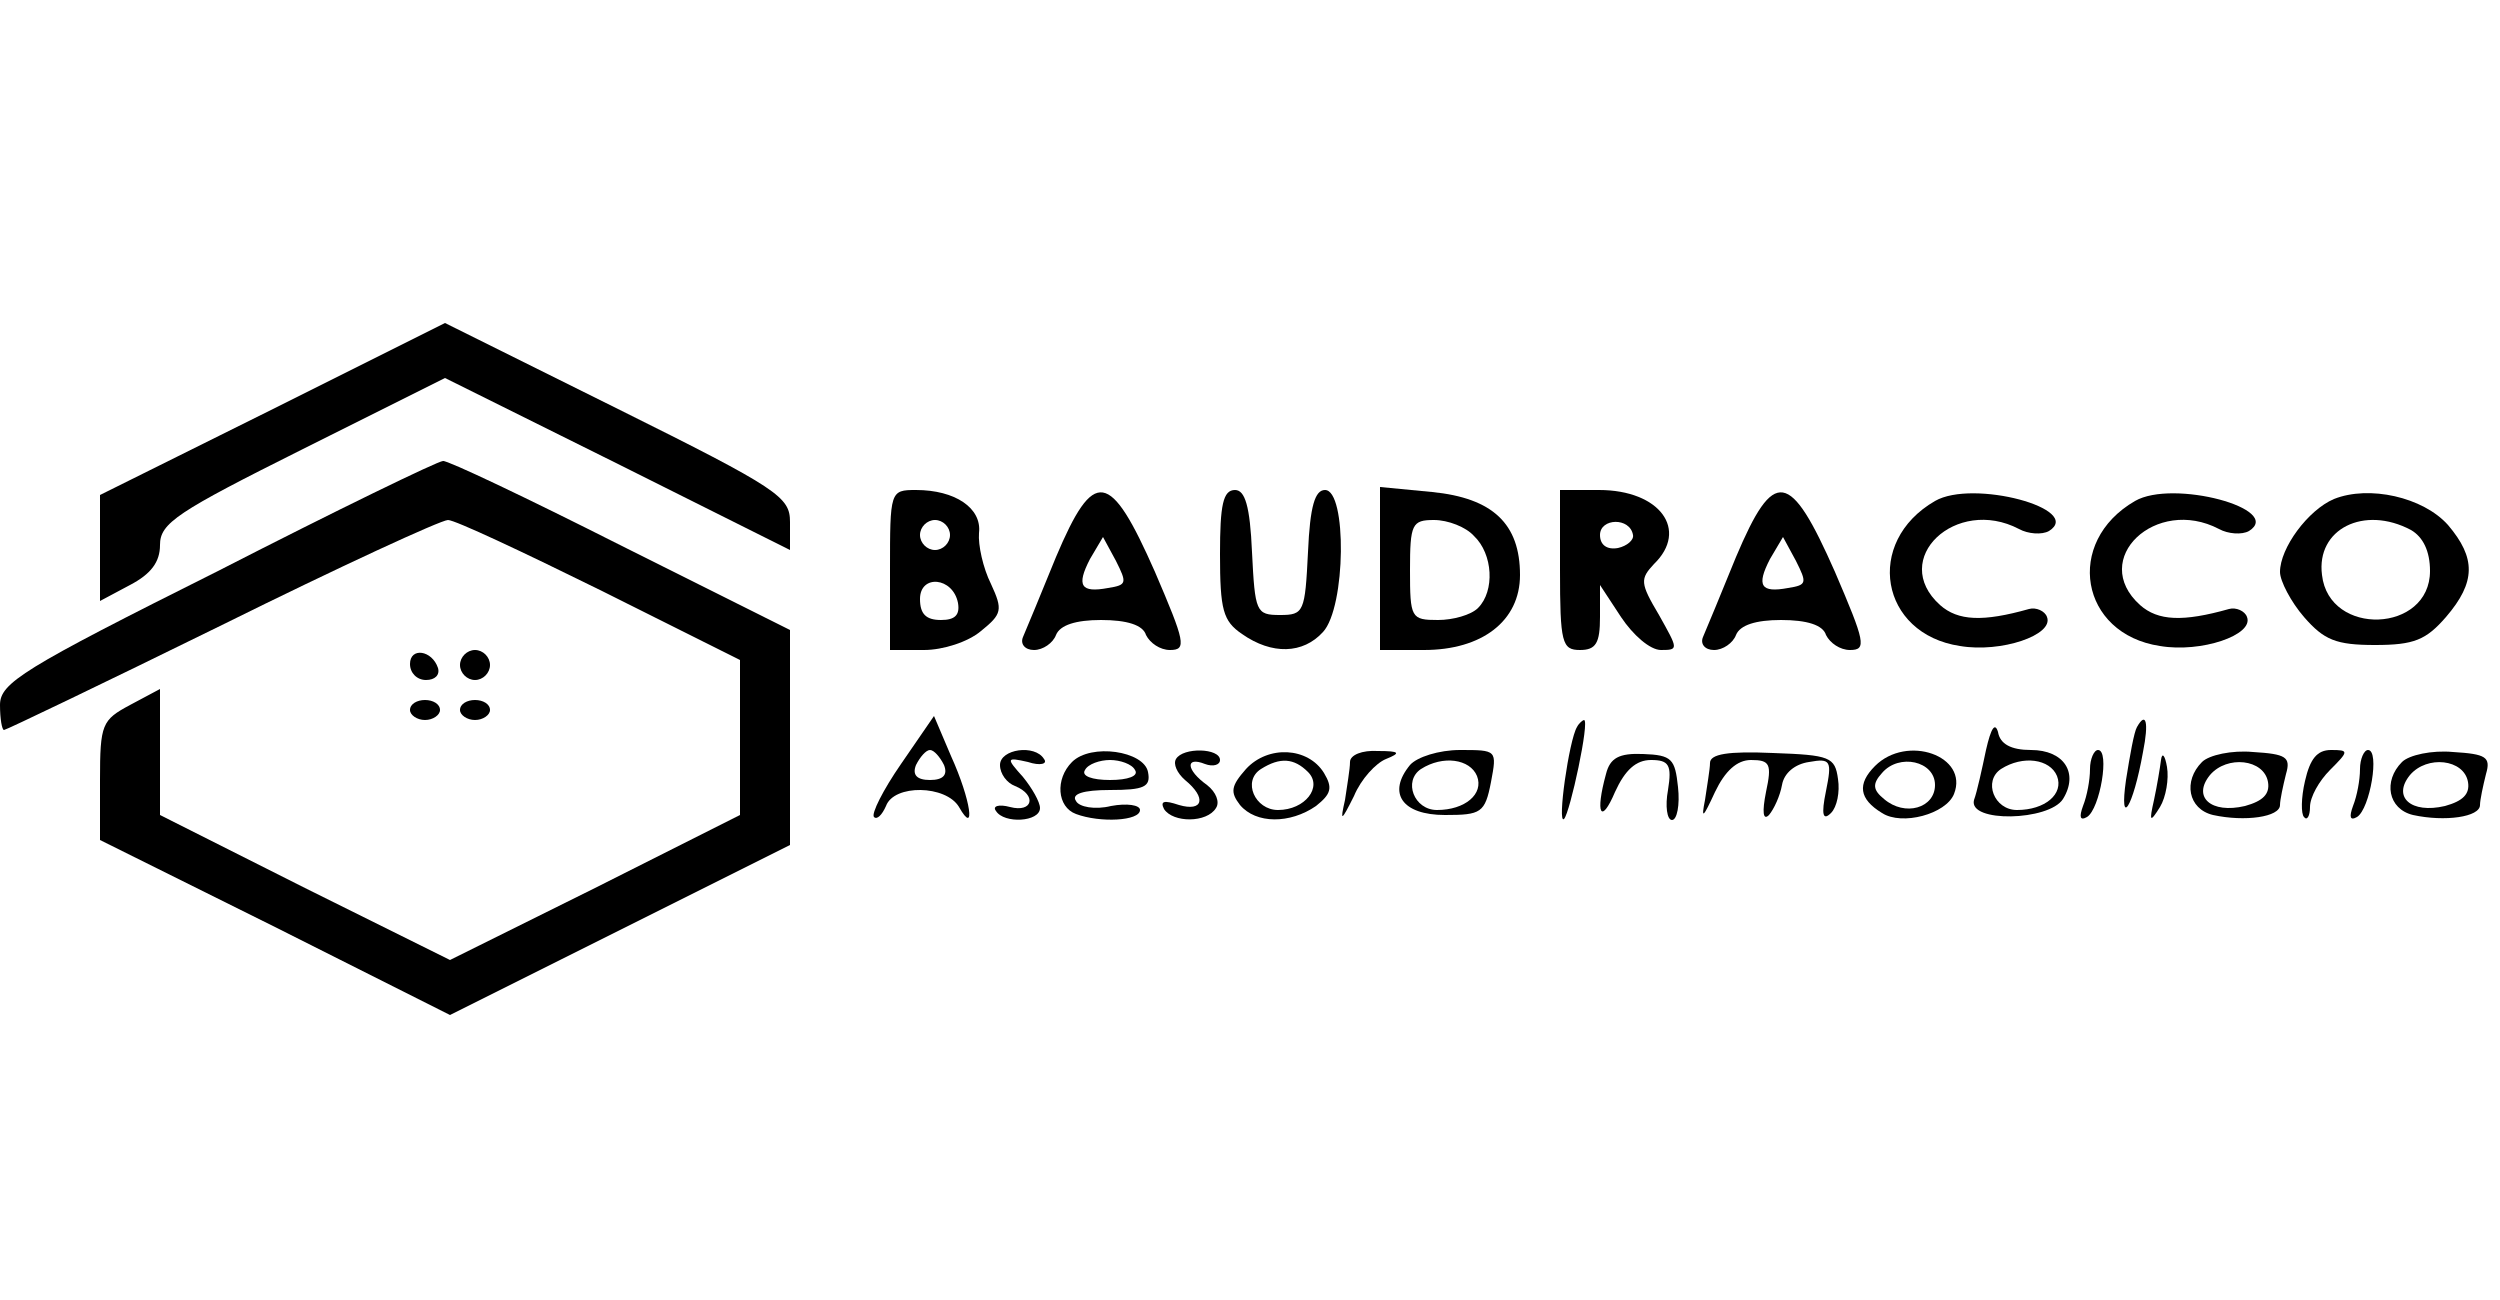 <?xml version="1.0" standalone="no"?>
<!DOCTYPE svg PUBLIC "-//W3C//DTD SVG 20010904//EN"
 "http://www.w3.org/TR/2001/REC-SVG-20010904/DTD/svg10.dtd">
<svg version="1.0" xmlns="http://www.w3.org/2000/svg"
 width="250pt" height="130pt" viewBox="0 0 250 130"
 preserveAspectRatio="xMidYMid meet">

<g transform="translate(0,130) scale(0.1,-0.1)"
fill="#000000" stroke="none">
<path d="M273 891 l-173 -86 0 -53 0 -53 30 16 c21 11 30 23 30 40 0 22 17 33
143 96 l142 71 173 -86 172 -86 0 28 c0 25 -11 33 -172 113 l-173 86 -172 -86z"/>
<path d="M218 729 c-196 -98 -218 -112 -218 -134 0 -14 2 -25 4 -25 2 0 100
47 218 105 117 58 219 105 226 105 7 0 75 -32 152 -70 l140 -70 0 -78 0 -77
-145 -73 -145 -72 -145 72 -145 73 0 63 0 63 -30 -16 c-28 -15 -30 -19 -30
-75 l0 -60 175 -87 175 -88 170 85 170 85 0 107 0 108 -170 85 c-93 47 -173
85 -177 84 -5 0 -106 -49 -225 -110z"/>
<path d="M890 730 l0 -80 34 0 c19 0 44 8 57 19 21 17 22 21 10 47 -8 16 -13
39 -12 51 3 25 -24 43 -63 43 -26 0 -26 -1 -26 -80z m60 35 c0 -8 -7 -15 -15
-15 -8 0 -15 7 -15 15 0 8 7 15 15 15 8 0 15 -7 15 -15z m8 -68 c2 -12 -3 -17
-17 -17 -15 0 -21 6 -21 21 0 25 33 22 38 -4z"/>
<path d="M1056 743 c-15 -37 -30 -73 -33 -80 -3 -7 2 -13 11 -13 9 0 19 7 22
15 4 10 20 15 45 15 26 0 42 -5 45 -15 4 -8 14 -15 24 -15 17 0 15 8 -15 78
-45 102 -61 105 -99 15z m52 -31 c-27 -5 -32 2 -18 29 l13 22 13 -24 c11 -22
11 -24 -8 -27z"/>
<path d="M1220 746 c0 -56 3 -67 22 -80 30 -21 61 -20 81 2 23 25 24 142 2
142 -10 0 -15 -16 -17 -62 -3 -60 -4 -63 -28 -63 -24 0 -25 3 -28 63 -2 46 -7
62 -17 62 -12 0 -15 -15 -15 -64z"/>
<path d="M1380 731 l0 -81 44 0 c58 0 96 29 96 75 0 51 -27 77 -88 83 l-52 5
0 -82z m94 33 c19 -18 21 -55 4 -72 -7 -7 -25 -12 -40 -12 -27 0 -28 2 -28 50
0 46 2 50 24 50 14 0 32 -7 40 -16z"/>
<path d="M1560 730 c0 -73 2 -80 20 -80 16 0 20 7 20 33 l0 32 21 -32 c12 -18
29 -33 40 -33 18 0 17 1 -2 35 -19 32 -19 36 -5 51 35 34 6 74 -55 74 l-39 0
0 -80z m73 35 c1 -5 -6 -11 -15 -13 -11 -2 -18 3 -18 13 0 17 30 18 33 0z"/>
<path d="M1736 743 c-15 -37 -30 -73 -33 -80 -3 -7 2 -13 11 -13 9 0 19 7 22
15 4 10 20 15 45 15 26 0 42 -5 45 -15 4 -8 14 -15 24 -15 17 0 15 8 -15 78
-45 102 -61 105 -99 15z m52 -31 c-27 -5 -32 2 -18 29 l13 22 13 -24 c11 -22
11 -24 -8 -27z"/>
<path d="M1935 799 c-71 -41 -55 -133 25 -145 41 -7 94 11 87 29 -2 6 -11 10
-18 8 -46 -13 -71 -12 -89 4 -51 46 16 109 79 76 9 -5 23 -6 30 -2 35 22 -76
52 -114 30z"/>
<path d="M2135 799 c-71 -41 -55 -133 25 -145 41 -7 94 11 87 29 -2 6 -11 10
-18 8 -46 -13 -71 -12 -89 4 -51 46 16 109 79 76 9 -5 23 -6 30 -2 35 22 -76
52 -114 30z"/>
<path d="M2334 801 c-26 -11 -54 -49 -54 -73 0 -9 11 -30 24 -45 20 -23 32
-28 71 -28 39 0 51 5 71 28 30 35 30 59 2 92 -25 28 -79 40 -114 26z m77 -31
c12 -7 19 -21 19 -41 0 -62 -101 -66 -108 -4 -6 46 42 70 89 45z"/>
<path d="M410 636 c0 -9 7 -16 16 -16 9 0 14 5 12 12 -6 18 -28 21 -28 4z"/>
<path d="M460 635 c0 -8 7 -15 15 -15 8 0 15 7 15 15 0 8 -7 15 -15 15 -8 0
-15 -7 -15 -15z"/>
<path d="M410 590 c0 -5 7 -10 15 -10 8 0 15 5 15 10 0 6 -7 10 -15 10 -8 0
-15 -4 -15 -10z"/>
<path d="M460 590 c0 -5 7 -10 15 -10 8 0 15 5 15 10 0 6 -7 10 -15 10 -8 0
-15 -4 -15 -10z"/>
<path d="M901 536 c-18 -26 -30 -50 -27 -53 3 -3 8 2 12 11 8 22 60 21 73 -1
17 -30 12 7 -8 51 l-17 40 -33 -48z m43 -1 c4 -10 -1 -15 -14 -15 -13 0 -18 5
-14 15 4 8 10 15 14 15 4 0 10 -7 14 -15z"/>
<path d="M1577 573 c-8 -13 -20 -98 -13 -92 6 6 26 99 20 99 -1 0 -5 -3 -7 -7z"/>
<path d="M1986 550 c-4 -19 -9 -42 -12 -50 -6 -23 75 -21 89 1 16 26 1 49 -32
49 -20 0 -31 6 -33 18 -3 10 -7 4 -12 -18z m71 -26 c7 -18 -12 -34 -40 -34
-23 0 -34 29 -16 41 22 14 49 10 56 -7z"/>
<path d="M2137 573 c-3 -5 -7 -28 -11 -53 -7 -49 7 -28 17 28 6 30 3 41 -6 25z"/>
<path d="M1000 535 c0 -9 7 -18 15 -21 22 -9 18 -27 -5 -21 -11 3 -18 1 -14
-4 8 -13 44 -11 44 3 0 6 -8 20 -17 31 -17 19 -17 20 5 15 12 -4 20 -2 16 3
-9 15 -44 10 -44 -6z"/>
<path d="M1072 538 c-17 -17 -15 -45 4 -52 24 -9 64 -7 64 4 0 5 -13 7 -29 4
-16 -4 -32 -1 -35 5 -5 7 7 11 34 11 34 0 41 3 38 18 -4 21 -57 29 -76 10z
m63 -8 c4 -6 -7 -10 -25 -10 -18 0 -29 4 -25 10 3 6 15 10 25 10 10 0 22 -4
25 -10z"/>
<path d="M1176 541 c-3 -5 1 -14 9 -21 22 -18 18 -32 -6 -25 -15 5 -19 4 -15
-4 9 -14 43 -14 52 1 4 6 0 16 -9 23 -21 15 -22 29 -2 21 8 -3 15 -1 15 4 0
12 -37 13 -44 1z"/>
<path d="M1246 531 c-15 -17 -16 -23 -6 -36 16 -19 50 -19 76 -1 15 12 17 18
8 33 -16 26 -56 28 -78 4z m62 -3 c15 -15 -3 -38 -30 -38 -23 0 -36 29 -17 41
19 12 33 11 47 -3z"/>
<path d="M1350 538 c0 -7 -3 -24 -5 -38 -5 -22 -4 -22 9 4 7 17 22 33 32 37
15 6 14 8 -8 8 -16 1 -28 -4 -28 -11z"/>
<path d="M1410 535 c-23 -28 -8 -50 35 -50 36 0 40 2 46 33 6 32 6 32 -31 32
-21 0 -43 -7 -50 -15z m67 -11 c7 -18 -12 -34 -40 -34 -23 0 -34 29 -16 41 22
14 49 10 56 -7z"/>
<path d="M1606 526 c-11 -40 -5 -51 9 -18 10 22 21 32 36 32 18 0 21 -5 17
-30 -3 -16 -1 -30 4 -30 5 0 8 15 6 33 -3 28 -6 32 -35 33 -24 1 -33 -4 -37
-20z"/>
<path d="M1710 537 c0 -6 -3 -23 -5 -37 -4 -20 -2 -18 10 8 10 21 22 32 36 32
19 0 21 -4 15 -32 -4 -20 -3 -29 3 -23 5 6 11 19 13 30 2 12 13 21 27 23 22 4
23 1 17 -29 -5 -24 -3 -30 5 -22 6 6 9 21 7 34 -3 22 -8 24 -65 26 -45 2 -63
-1 -63 -10z"/>
<path d="M1875 534 c-18 -18 -16 -33 7 -47 20 -13 64 -1 72 19 15 38 -47 60
-79 28z m60 -19 c0 -23 -30 -32 -51 -14 -11 9 -12 15 -2 26 17 20 53 12 53
-12z"/>
<path d="M2090 531 c0 -11 -3 -27 -7 -37 -4 -11 -3 -15 4 -11 13 8 23 67 11
67 -4 0 -8 -9 -8 -19z"/>
<path d="M2161 540 c-1 -8 -4 -26 -7 -40 -5 -22 -4 -23 6 -7 6 10 9 28 7 40
-2 12 -5 15 -6 7z"/>
<path d="M2202 538 c-19 -19 -14 -47 11 -53 32 -7 67 -2 67 10 0 5 3 19 6 31
5 17 0 20 -33 22 -21 2 -44 -3 -51 -10z m66 -20 c2 -12 -5 -19 -23 -24 -34 -8
-53 9 -35 31 17 20 54 16 58 -7z"/>
<path d="M2305 519 c-4 -17 -4 -33 -1 -36 3 -4 6 1 6 10 0 10 9 26 20 37 19
19 19 20 1 20 -14 0 -21 -9 -26 -31z"/>
<path d="M2360 531 c0 -11 -3 -27 -7 -37 -4 -11 -3 -15 4 -11 13 8 23 67 11
67 -4 0 -8 -9 -8 -19z"/>
<path d="M2402 538 c-19 -19 -14 -47 11 -53 32 -7 67 -2 67 10 0 5 3 19 6 31
5 17 0 20 -33 22 -21 2 -44 -3 -51 -10z m66 -20 c2 -12 -5 -19 -23 -24 -34 -8
-53 9 -35 31 17 20 54 16 58 -7z"/>
</g>
</svg>
